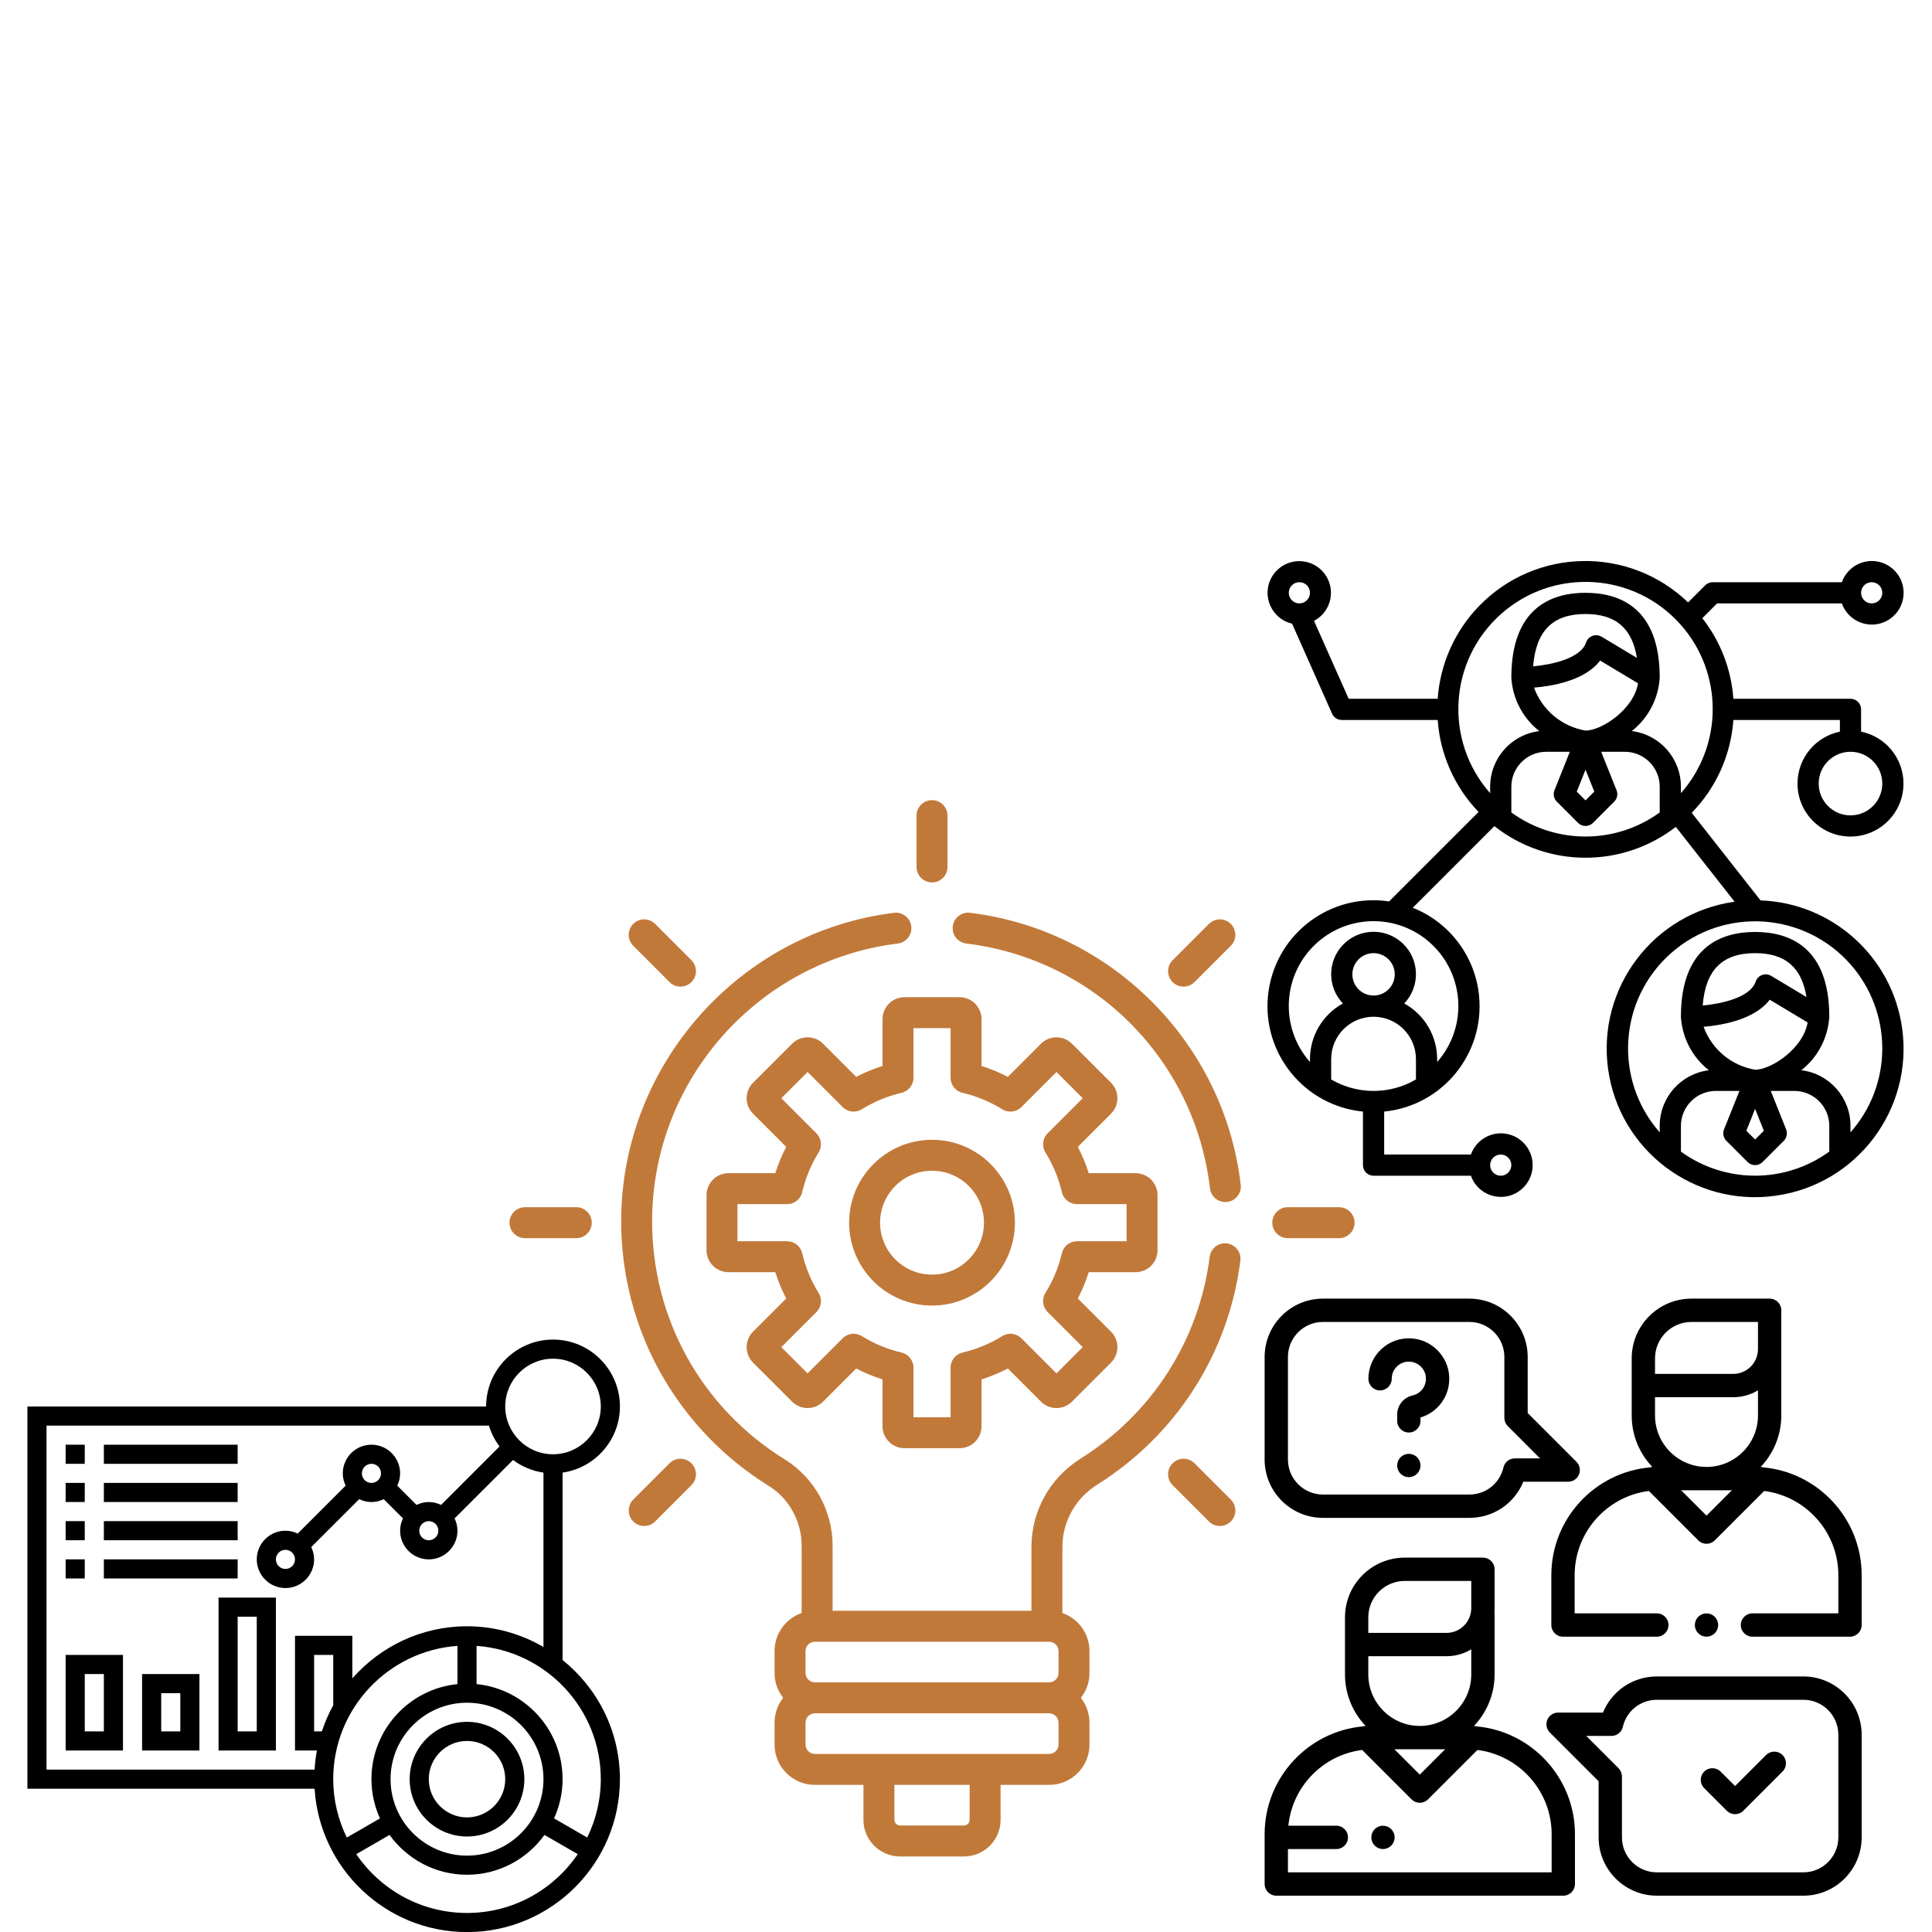 <?xml version="1.0" encoding="UTF-8" standalone="no"?>
<!-- Generator: Adobe Illustrator 19.0.0, SVG Export Plug-In . SVG Version: 6.00 Build 0)  -->

<svg
   xmlns:dc="http://purl.org/dc/elements/1.1/"
   xmlns:cc="http://creativecommons.org/ns#"
   xmlns:rdf="http://www.w3.org/1999/02/22-rdf-syntax-ns#"
   xmlns:svg="http://www.w3.org/2000/svg"
   xmlns="http://www.w3.org/2000/svg"
   xmlns:sodipodi="http://sodipodi.sourceforge.net/DTD/sodipodi-0.dtd"
   xmlns:inkscape="http://www.inkscape.org/namespaces/inkscape"
   version="1.1"
   id="Capa_1"
   x="0px"
   y="0px"
   viewBox="0 0 280 280"
   xml:space="preserve"
   sodipodi:docname="business.svg"
   width="280"
   height="280"
   inkscape:version="0.92.4 (fd57863, 2020-04-02)"><defs
   id="defs101" /><sodipodi:namedview
   pagecolor="#ffffff"
   bordercolor="#666666"
   borderopacity="1"
   objecttolerance="10"
   gridtolerance="10"
   guidetolerance="10"
   inkscape:pageopacity="0"
   inkscape:pageshadow="2"
   inkscape:window-width="1853"
   inkscape:window-height="1025"
   id="namedview99"
   showgrid="false"
   fit-margin-top="0"
   fit-margin-left="0"
   fit-margin-right="0"
   fit-margin-bottom="0"
   inkscape:zoom="1.3037256"
   inkscape:cx="182.92531"
   inkscape:cy="135.22971"
   inkscape:window-x="67"
   inkscape:window-y="27"
   inkscape:window-maximized="1"
   inkscape:current-layer="Capa_1" />
<g
   id="g6"
   fill="#c1793a"
   transform="matrix(0.299,0,0,0.299,58.532,115.963)">
	<g
   id="g4">
		<path
   d="m 354.675,180.814 h -22.714 c -1.387,-4.402 -3.151,-8.664 -5.28,-12.753 L 342.741,152 c 2.007,-2.007 3.112,-4.676 3.112,-7.515 0,-2.84 -1.105,-5.509 -3.112,-7.516 L 323.84,118.067 c -4.144,-4.141 -10.886,-4.143 -15.031,0.001 l -16.061,16.061 c -4.089,-2.129 -8.352,-3.894 -12.753,-5.28 v -22.715 c -10e-4,-5.86 -4.769,-10.629 -10.63,-10.629 h -26.731 c -5.86,0 -10.628,4.768 -10.628,10.629 v 22.715 c -4.402,1.387 -8.664,3.151 -12.754,5.28 L 203.19,118.067 c -4.144,-4.142 -10.886,-4.141 -15.03,0.001 l -18.9,18.9 c -2.008,2.007 -3.114,4.676 -3.114,7.516 0,2.839 1.106,5.508 3.113,7.515 l 16.061,16.061 c -2.129,4.089 -3.894,8.352 -5.28,12.753 h -22.715 c -5.86,0 -10.628,4.768 -10.628,10.629 v 26.731 c 0,5.86 4.768,10.628 10.628,10.628 h 22.715 c 1.387,4.401 3.151,8.665 5.28,12.753 l -16.061,16.061 c -4.144,4.144 -4.144,10.887 0,15.031 l 18.901,18.901 c 4.144,4.145 10.888,4.144 15.031,0 l 16.061,-16.061 c 4.089,2.129 8.353,3.894 12.754,5.28 v 22.715 c 0,5.86 4.768,10.628 10.628,10.628 h 26.731 c 5.86,0 10.629,-4.768 10.629,-10.628 v -22.715 c 4.4,-1.386 8.664,-3.151 12.753,-5.28 l 16.061,16.061 c 4.145,4.145 10.888,4.144 15.032,0 l 18.9,-18.901 c 2.007,-2.007 3.112,-4.676 3.112,-7.515 0,-2.839 -1.105,-5.508 -3.112,-7.516 l -16.061,-16.061 c 2.129,-4.089 3.894,-8.352 5.28,-12.753 h 22.715 c 5.86,0 10.629,-4.768 10.629,-10.628 v -26.731 c 10e-4,-5.86 -4.768,-10.628 -10.628,-10.628 z m -4.37,32.987 h -24.059 c -3.484,0 -6.509,2.399 -7.303,5.792 -1.599,6.835 -4.283,13.318 -7.978,19.267 -1.839,2.96 -1.396,6.796 1.067,9.261 l 17.011,17.011 -12.718,12.718 -17.011,-17.011 c -2.464,-2.464 -6.3,-2.908 -9.262,-1.068 -5.95,3.695 -12.433,6.379 -19.266,7.979 -3.393,0.793 -5.792,3.818 -5.792,7.303 v 24.06 h -17.985 v -24.06 c 0,-3.484 -2.399,-6.509 -5.792,-7.303 -6.833,-1.598 -13.316,-4.282 -19.267,-7.979 -2.959,-1.836 -6.796,-1.396 -9.261,1.068 l -17.011,17.011 -12.718,-12.718 17.011,-17.011 c 2.464,-2.464 2.906,-6.3 1.068,-9.261 -3.695,-5.95 -6.379,-12.433 -7.978,-19.267 -0.793,-3.393 -3.819,-5.792 -7.303,-5.792 h -24.059 v -17.985 h 24.059 c 3.484,0 6.509,-2.399 7.303,-5.792 1.599,-6.834 4.283,-13.317 7.978,-19.267 1.838,-2.96 1.396,-6.796 -1.068,-9.261 l -17.011,-17.011 12.718,-12.718 17.011,17.011 c 2.462,2.464 6.3,2.907 9.261,1.068 5.949,-3.695 12.432,-6.379 19.267,-7.978 3.393,-0.793 5.792,-3.818 5.792,-7.303 v -24.06 h 17.985 v 24.06 c 0,3.484 2.399,6.509 5.792,7.303 6.834,1.599 13.316,4.283 19.267,7.978 2.958,1.837 6.796,1.394 9.261,-1.068 l 17.011,-17.011 12.718,12.718 -17.011,17.011 c -2.464,2.464 -2.906,6.3 -1.067,9.261 3.694,5.948 6.378,12.431 7.978,19.267 0.794,3.393 3.818,5.792 7.303,5.792 h 24.059 z"
   id="path2"
   inkscape:connector-curvature="0" />
	</g>
</g>
<g
   id="g12"
   fill="#c1793a"
   transform="matrix(0.299,0,0,0.299,58.532,115.963)">
	<g
   id="g10">
		<path
   d="m 256,164.628 c -22.156,0 -40.18,18.025 -40.18,40.18 0,22.155 18.025,40.18 40.18,40.18 22.155,0 40.18,-18.025 40.18,-40.18 0,-22.155 -18.024,-40.18 -40.18,-40.18 z m 0,65.36 c -13.884,0 -25.18,-11.296 -25.18,-25.18 0,-13.884 11.296,-25.18 25.18,-25.18 13.884,0 25.18,11.296 25.18,25.18 0,13.884 -11.296,25.18 -25.18,25.18 z"
   id="path8"
   inkscape:connector-curvature="0" />
	</g>
</g>
<g
   id="g18"
   fill="#c1793a"
   transform="matrix(0.299,0,0,0.299,58.532,115.963)">
	<g
   id="g16">
		<path
   d="M 83.574,197.308 H 58.692 c -4.142,0 -7.5,3.358 -7.5,7.5 0,4.142 3.358,7.5 7.5,7.5 h 24.882 c 4.142,0 7.5,-3.358 7.5,-7.5 0,-4.142 -3.358,-7.5 -7.5,-7.5 z"
   id="path14"
   inkscape:connector-curvature="0" />
	</g>
</g>
<g
   id="g24"
   fill="#c1793a"
   transform="matrix(0.299,0,0,0.299,58.532,115.963)">
	<g
   id="g22">
		<path
   d="m 453.309,197.308 h -24.882 c -4.143,0 -7.5,3.358 -7.5,7.5 0,4.142 3.357,7.5 7.5,7.5 h 24.882 c 4.143,0 7.5,-3.358 7.5,-7.5 0,-4.142 -3.358,-7.5 -7.5,-7.5 z"
   id="path20"
   inkscape:connector-curvature="0" />
	</g>
</g>
<g
   id="g30"
   fill="#c1793a"
   transform="matrix(0.299,0,0,0.299,58.532,115.963)">
	<g
   id="g28">
		<path
   d="m 139.379,321.429 c -2.928,-2.929 -7.677,-2.929 -10.607,0 l -17.594,17.594 c -2.929,2.929 -2.929,7.678 0,10.607 2.929,2.929 7.678,2.929 10.607,0 l 17.594,-17.594 c 2.929,-2.929 2.929,-7.678 0,-10.607 z"
   id="path26"
   inkscape:connector-curvature="0" />
	</g>
</g>
<g
   id="g36"
   fill="#c1793a"
   transform="matrix(0.299,0,0,0.299,58.532,115.963)">
	<g
   id="g34">
		<path
   d="m 400.822,59.988 c -2.93,-2.929 -7.678,-2.929 -10.608,0 L 372.62,77.582 c -2.929,2.929 -2.929,7.678 0,10.607 2.93,2.929 7.678,2.928 10.608,0 l 17.594,-17.594 c 2.929,-2.93 2.929,-7.679 0,-10.607 z"
   id="path32"
   inkscape:connector-curvature="0" />
	</g>
</g>
<g
   id="g42"
   fill="#c1793a"
   transform="matrix(0.299,0,0,0.299,58.532,115.963)">
	<g
   id="g40">
		<path
   d="m 256.001,0 c -4.143,0 -7.5,3.358 -7.5,7.5 v 24.882 c 0,4.142 3.357,7.5 7.5,7.5 4.143,0 7.5,-3.358 7.5,-7.5 V 7.5 c 0,-4.142 -3.357,-7.5 -7.5,-7.5 z"
   id="path38"
   inkscape:connector-curvature="0" />
	</g>
</g>
<g
   id="g48"
   fill="#c1793a"
   transform="matrix(0.299,0,0,0.299,58.532,115.963)">
	<g
   id="g46">
		<path
   d="m 400.822,339.023 -17.594,-17.594 c -2.93,-2.929 -7.678,-2.929 -10.608,0 -2.929,2.929 -2.929,7.679 0,10.607 l 17.594,17.594 c 2.93,2.929 7.678,2.929 10.608,0 2.929,-2.929 2.929,-7.678 0,-10.607 z"
   id="path44"
   inkscape:connector-curvature="0" />
	</g>
</g>
<g
   id="g54"
   fill="#c1793a"
   transform="matrix(0.299,0,0,0.299,58.532,115.963)">
	<g
   id="g52">
		<path
   d="M 139.379,77.582 121.785,59.988 c -2.929,-2.929 -7.678,-2.929 -10.607,0 -2.929,2.929 -2.929,7.678 0,10.607 l 17.594,17.594 c 2.929,2.929 7.678,2.929 10.607,0 2.929,-2.93 2.929,-7.679 0,-10.607 z"
   id="path50"
   inkscape:connector-curvature="0" />
	</g>
</g>
<g
   id="g60"
   fill="#c1793a"
   transform="matrix(0.299,0,0,0.299,58.532,115.963)">
	<g
   id="g58">
		<path
   d="M 405.629,186.435 C 397.558,117.56 342.961,62.958 274.409,54.602 c -4.105,-0.505 -7.852,2.426 -8.354,6.537 -0.501,4.112 2.426,7.852 6.538,8.354 62.257,7.588 110.837,56.395 118.136,118.688 0.447,3.817 3.688,6.627 7.439,6.627 0.292,0 0.586,-0.017 0.883,-0.051 4.116,-0.481 7.06,-4.207 6.578,-8.322 z"
   id="path56"
   inkscape:connector-curvature="0" />
	</g>
</g>
<g
   id="g66"
   fill="#c1793a"
   transform="matrix(0.299,0,0,0.299,58.532,115.963)">
	<g
   id="g64">
		<path
   d="m 398.963,214.868 c -4.116,-0.524 -7.863,2.389 -8.383,6.499 -5.113,40.388 -27.909,76.025 -62.543,97.77 -14.931,9.375 -23.844,25.419 -23.844,42.917 v 30.867 H 207.81 v -31.55 c 0,-16.944 -8.855,-32.952 -23.108,-41.775 -40.306,-24.95 -64.37,-68.107 -64.371,-115.446 0,-68.352 51.198,-126.238 119.091,-134.648 4.111,-0.509 7.03,-4.255 6.521,-8.366 -0.509,-4.11 -4.253,-7.037 -8.366,-6.521 -75.015,9.293 -132.25,73.803 -132.249,149.535 0,26.133 6.797,51.881 19.658,74.461 12.467,21.89 30.386,40.472 51.818,53.739 9.871,6.11 16.002,17.23 16.002,29.02 v 32.643 c -7.626,2.65 -13.125,9.892 -13.125,18.409 v 10.692 c 0,4.527 1.564,8.688 4.161,12.001 -2.598,3.313 -4.161,7.473 -4.161,12.001 v 10.691 c 0,10.753 8.749,19.501 19.501,19.501 h 23.58 v 16.955 c 0,9.781 7.957,17.738 17.737,17.738 h 30.997 c 9.781,0 17.737,-7.957 17.737,-17.738 v -16.955 h 23.58 c 10.753,0 19.501,-8.749 19.501,-19.501 v -10.691 c 0,-4.527 -1.564,-8.688 -4.162,-12.001 2.598,-3.313 4.162,-7.473 4.162,-12.001 v -10.692 c 0,-8.518 -5.498,-15.759 -13.125,-18.409 v -31.96 c 0,-12.305 6.287,-23.599 16.82,-30.212 38.454,-24.144 63.768,-63.724 69.447,-108.59 0.525,-4.11 -2.384,-7.863 -6.493,-8.383 z M 274.235,494.262 c 0,1.483 -1.253,2.737 -2.736,2.737 h -30.997 c -1.483,0 -2.736,-1.253 -2.736,-2.737 v -16.955 h 36.469 z m 43.082,-36.456 c 0,2.439 -2.061,4.5 -4.5,4.5 -13.24,0 -101.138,0 -113.632,0 -2.439,0 -4.5,-2.061 -4.5,-4.5 v -10.691 c 0,-2.439 2.061,-4.5 4.5,-4.5 h 113.632 c 2.439,0 4.5,2.061 4.5,4.5 z m 0,-34.693 c 0,2.439 -2.061,4.5 -4.5,4.5 H 199.185 c -2.439,0 -4.5,-2.061 -4.5,-4.5 v -10.692 c 0,-2.439 2.061,-4.5 4.5,-4.5 h 113.632 c 2.439,0 4.5,2.061 4.5,4.5 z"
   id="path62"
   inkscape:connector-curvature="0" />
	</g>
</g>
<g
   id="g68"
   transform="translate(-251.153,361.481)">
</g>
<g
   id="g70"
   transform="translate(-251.153,361.481)">
</g>
<g
   id="g72"
   transform="translate(-251.153,361.481)">
</g>
<g
   id="g74"
   transform="translate(-251.153,361.481)">
</g>
<g
   id="g76"
   transform="translate(-251.153,361.481)">
</g>
<g
   id="g78"
   transform="translate(-251.153,361.481)">
</g>
<g
   id="g80"
   transform="translate(-251.153,361.481)">
</g>
<g
   id="g82"
   transform="translate(-251.153,361.481)">
</g>
<g
   id="g84"
   transform="translate(-251.153,361.481)">
</g>
<g
   id="g86"
   transform="translate(-251.153,361.481)">
</g>
<g
   id="g88"
   transform="translate(-251.153,361.481)">
</g>
<g
   id="g90"
   transform="translate(-251.153,361.481)">
</g>
<g
   id="g92"
   transform="translate(-251.153,361.481)">
</g>
<g
   id="g94"
   transform="translate(-251.153,361.481)">
</g>
<g
   id="g96"
   transform="translate(-251.153,361.481)">
</g>
<g
   id="g936"
   transform="matrix(1.385,0,0,1.385,2.588,192.757)"><path
     id="path910"
     d="M 57,34.53 V 14.92 C 60.387,14.432 63,11.519 63,8 63,4.141 59.86,1 56,1 52.14,1 49,4.141 49,8 H 1 v 40 h 30.051 c 0.52,8.356 7.465,15 15.949,15 8.822,0 16,-7.178 16,-16 0,-5.039 -2.347,-9.535 -6,-12.47 z M 56,3 c 2.757,0 5,2.243 5,5 0,2.757 -2.243,5 -5,5 -2.757,0 -5,-2.243 -5,-5 0,-2.757 2.243,-5 5,-5 z M 3,10 h 46.295 c 0.239,0.798 0.619,1.533 1.107,2.185 l -6.116,6.116 C 43.894,18.113 43.462,18 43,18 c -0.462,0 -0.894,0.113 -1.285,0.301 L 39.7,16.286 C 39.887,15.894 40,15.462 40,15 c 0,-1.654 -1.346,-3 -3,-3 -1.654,0 -3,1.346 -3,3 0,0.462 0.113,0.894 0.301,1.285 L 29.286,21.3 C 28.894,21.113 28.462,21 28,21 c -1.654,0 -3,1.346 -3,3 0,1.654 1.346,3 3,3 1.654,0 3,-1.346 3,-3 0,-0.462 -0.113,-0.894 -0.301,-1.285 L 35.714,17.7 c 0.392,0.187 0.824,0.3 1.286,0.3 0.462,0 0.894,-0.113 1.285,-0.301 L 40.3,19.714 C 40.113,20.106 40,20.538 40,21 c 0,1.654 1.346,3 3,3 1.654,0 3,-1.346 3,-3 0,-0.462 -0.113,-0.894 -0.301,-1.285 l 6.117,-6.116 c 0.915,0.686 2.001,1.151 3.184,1.322 V 33.166 C 52.643,31.797 49.916,31 47,31 42.22,31 37.934,33.118 35,36.453 V 32 h -6 v 12 h 2.292 c -0.124,0.653 -0.199,1.322 -0.241,2 H 3 Z m 40,10 c 0.551,0 1,0.448 1,1 0,0.552 -0.449,1 -1,1 -0.551,0 -1,-0.448 -1,-1 0,-0.552 0.449,-1 1,-1 z m -7,-5 c 0,-0.552 0.449,-1 1,-1 0.551,0 1,0.448 1,1 0,0.552 -0.449,1 -1,1 -0.551,0 -1,-0.448 -1,-1 z m -7,9 c 0,0.552 -0.449,1 -1,1 -0.551,0 -1,-0.448 -1,-1 0,-0.552 0.449,-1 1,-1 0.551,0 1,0.448 1,1 z m 18,31 c -4.411,0 -8,-3.589 -8,-8 0,-4.411 3.589,-8 8,-8 4.411,0 8,3.589 8,8 0,4.411 -3.589,8 -8,8 z M 33,39.271 C 32.521,40.135 32.125,41.048 31.811,42 H 31 v -8 h 2 z m 13,-6.22 v 4 c -5.046,0.504 -9,4.773 -9,9.949 0,1.463 0.324,2.85 0.891,4.104 l -3.469,2.003 C 33.52,51.259 33,49.191 33,47 33,39.618 38.747,33.567 46,33.051 Z M 47,61 c -4.814,0 -9.068,-2.443 -11.588,-6.155 l 3.483,-2.011 C 40.713,55.352 43.664,57 47,57 c 3.336,0 6.287,-1.648 8.105,-4.166 l 3.483,2.011 C 56.068,58.557 51.814,61 47,61 Z M 59.578,53.107 56.109,51.104 C 56.676,49.85 57,48.463 57,47 57,41.824 53.046,37.554 48,37.051 v -4 c 7.253,0.516 13,6.567 13,13.949 0,2.191 -0.52,4.259 -1.422,6.107 z"
     inkscape:connector-curvature="0" /><path
     id="path912"
     d="m 47,41 c -3.309,0 -6,2.691 -6,6 0,3.309 2.691,6 6,6 3.309,0 6,-2.691 6,-6 0,-3.309 -2.691,-6 -6,-6 z m 0,10 c -2.206,0 -4,-1.794 -4,-4 0,-2.206 1.794,-4 4,-4 2.206,0 4,1.794 4,4 0,2.206 -1.794,4 -4,4 z"
     inkscape:connector-curvature="0" /><path
     id="path914"
     d="m 5,12 h 2 v 2 H 5 Z"
     inkscape:connector-curvature="0" /><path
     id="path916"
     d="m 9,12 h 14 v 2 H 9 Z"
     inkscape:connector-curvature="0" /><path
     id="path918"
     d="m 5,16 h 2 v 2 H 5 Z"
     inkscape:connector-curvature="0" /><path
     id="path920"
     d="m 9,16 h 14 v 2 H 9 Z"
     inkscape:connector-curvature="0" /><path
     id="path922"
     d="m 5,20 h 2 v 2 H 5 Z"
     inkscape:connector-curvature="0" /><path
     id="path924"
     d="m 9,20 h 14 v 2 H 9 Z"
     inkscape:connector-curvature="0" /><path
     id="path926"
     d="m 5,24 h 2 v 2 H 5 Z"
     inkscape:connector-curvature="0" /><path
     id="path928"
     d="m 9,24 h 14 v 2 H 9 Z"
     inkscape:connector-curvature="0" /><path
     id="path930"
     d="m 5,44 h 6 V 34 H 5 Z m 2,-8 h 2 v 6 H 7 Z"
     inkscape:connector-curvature="0" /><path
     id="path932"
     d="m 13,44 h 6 v -8 h -6 z m 2,-6 h 2 v 4 h -2 z"
     inkscape:connector-curvature="0" /><path
     id="path934"
     d="m 21,44 h 6 V 28 h -6 z m 2,-14 h 2 v 12 h -2 z"
     inkscape:connector-curvature="0" /></g><g
   id="g1092"
   transform="matrix(0.169,0,0,0.169,183.279,188.208)"><g
     id="g963">
	<g
   id="g961">
		<path
   id="path959"
   d="m 181.72,366.814 c -0.723,-0.206 -1.463,-0.322 -2.208,-0.362 10.954,-11.513 17.7,-27.066 17.7,-44.174 v -52.611 c 0,-0.481 -0.046,-0.95 -0.111,-1.412 0.066,-0.95 0.111,-1.906 0.111,-2.872 v -33.286 c 0,-5.523 -4.477,-10 -10,-10 h -67.073 c -28.245,0 -51.223,22.979 -51.223,51.223 v 48.958 c 0,17.108 6.745,32.661 17.7,44.174 -0.744,0.04 -1.484,0.156 -2.206,0.362 C 37.153,371.093 0,410.924 0,459.276 V 502 c 0,5.523 4.477,10 10,10 h 246.127 c 5.523,0 10,-4.477 10,-10 v -42.724 c 0,-48.351 -37.151,-88.182 -84.407,-92.462 z M 88.916,286.001 v -12.682 c 0,-17.216 14.007,-31.223 31.223,-31.223 h 57.073 v 23.286 c 0,11.723 -9.537,21.26 -21.26,21.26 H 88.916 Z m 0,20.641 h 67.036 c 7.772,0 15.047,-2.162 21.26,-5.914 v 21.549 c 0,24.343 -19.805,44.148 -44.148,44.148 -24.343,0 -44.148,-19.805 -44.148,-44.148 z m 65.913,79.784 -21.765,21.766 -21.765,-21.766 z M 246.128,492 v 0 H 20 v -20 h 41.5 c 5.523,0 10,-4.477 10,-10 0,-5.523 -4.477,-10 -10,-10 H 20.365 c 3.359,-33.716 29.806,-60.717 63.255,-64.969 l 42.373,42.373 c 1.875,1.875 4.419,2.929 7.071,2.929 2.652,0 5.196,-1.054 7.071,-2.929 l 42.373,-42.373 c 35.824,4.553 63.62,35.204 63.62,72.245 z"
   inkscape:connector-curvature="0" />
	</g>
</g><g
     id="g969">
	<g
   id="g967">
		<path
   id="path965"
   d="m 427.595,144.718 c -0.723,-0.206 -1.464,-0.322 -2.21,-0.362 10.954,-11.513 17.699,-27.066 17.699,-44.174 V 47.57 c 0,-0.481 -0.046,-0.95 -0.111,-1.412 0.066,-0.95 0.111,-1.906 0.111,-2.872 V 10 c 0,-5.523 -4.477,-10 -10,-10 h -67.073 c -28.245,0 -51.223,22.979 -51.223,51.223 v 48.958 c 0,17.108 6.745,32.661 17.699,44.174 -0.745,0.04 -1.487,0.156 -2.21,0.362 -47.255,4.281 -84.405,44.112 -84.405,92.462 v 42.723 c 0,5.523 4.477,10 10,10 h 80.46 c 5.523,0 10,-4.477 10,-10 0,-5.523 -4.477,-10 -10,-10 h -70.46 V 237.18 c 0,-37.041 27.795,-67.692 63.619,-72.245 l 42.373,42.373 c 1.953,1.953 4.512,2.929 7.071,2.929 2.559,0 5.119,-0.976 7.071,-2.929 l 42.373,-42.373 C 464.205,169.489 492,200.139 492,237.18 v 32.723 h -73.667 c -5.523,0 -10,4.477 -10,10 0,5.523 4.477,10 10,10 H 502 c 5.523,0 10,-4.477 10,-10 V 237.18 c 0,-48.35 -37.151,-88.181 -84.405,-92.462 z m -48.658,41.377 -21.765,-21.765 h 43.53 z m 44.148,-85.914 c 0,24.343 -19.805,44.148 -44.148,44.148 -24.343,0 -44.148,-19.804 -44.148,-44.147 V 84.546 h 67.036 c 7.772,0 15.047,-2.163 21.26,-5.914 z m 0,-56.895 c 0,11.723 -9.537,21.26 -21.26,21.26 H 334.789 V 63.905 51.223 C 334.789,34.007 348.796,20 366.012,20 h 57.073 z"
   inkscape:connector-curvature="0" />
	</g>
</g><g
     id="g975">
	<g
   id="g973">
		<path
   id="path971"
   d="m 386.01,272.83 c -1.86,-1.86 -4.44,-2.93 -7.07,-2.93 -2.64,0 -5.21,1.07 -7.07,2.93 -1.87,1.86 -2.93,4.44 -2.93,7.07 0,2.64 1.06,5.21 2.93,7.07 1.86,1.87 4.43,2.93 7.07,2.93 2.63,0 5.21,-1.06 7.07,-2.93 1.86,-1.86 2.93,-4.43 2.93,-7.07 0,-2.63 -1.07,-5.21 -2.93,-7.07 z"
   inkscape:connector-curvature="0" />
	</g>
</g><g
     id="g981">
	<g
   id="g979">
		<path
   id="path977"
   d="M 267.405,139.929 225.584,98.108 V 50 c 0,-27.57 -22.43,-50 -50,-50 H 50 C 22.43,0 0,22.43 0,50 v 88 c 0,27.57 22.43,50 50,50 h 125.583 c 20.674,0 38.702,-12.407 46.266,-31 h 38.484 c 4.044,0 7.691,-2.437 9.239,-6.173 1.548,-3.736 0.692,-8.038 -2.167,-10.898 z M 214.554,137 c -4.659,0 -8.701,3.217 -9.746,7.758 C 201.66,158.442 189.643,168 175.583,168 H 50 C 33.458,168 20,154.542 20,138 V 50 C 20,33.458 33.458,20 50,20 h 125.583 c 16.542,0 30,13.458 30,30 v 52.25 c 0,2.652 1.054,5.196 2.929,7.071 L 236.191,137 Z"
   inkscape:connector-curvature="0" />
	</g>
</g><g
     id="g987">
	<g
   id="g985">
		<path
   id="path983"
   d="M 462,324 H 336.417 c -20.674,0 -38.702,12.407 -46.266,31 h -38.484 c -4.044,0 -7.691,2.437 -9.239,6.173 -1.548,3.736 -0.692,8.038 2.167,10.898 l 41.821,41.821 V 462 c 0,27.57 22.43,50 50,50 H 462 c 27.57,0 50,-22.43 50,-50 v -88 c 0,-27.57 -22.43,-50 -50,-50 z m 30,138 c 0,16.542 -13.458,30 -30,30 H 336.417 c -16.542,0 -30,-13.458 -30,-30 v -52.25 c 0,-2.652 -1.054,-5.196 -2.929,-7.071 L 275.809,375 h 21.637 c 4.659,0 8.701,-3.217 9.746,-7.758 C 310.34,353.558 322.357,344 336.417,344 H 462 c 16.542,0 30,13.458 30,30 z"
   inkscape:connector-curvature="0" />
	</g>
</g><g
     id="g993">
	<g
   id="g991">
		<path
   id="path989"
   d="m 444.156,391.392 c -3.904,-3.905 -10.236,-3.905 -14.141,0 l -26.583,26.583 -12.361,-12.361 c -3.905,-3.905 -10.237,-3.905 -14.143,0 -3.905,3.905 -3.905,10.237 0,14.143 l 19.432,19.432 c 1.953,1.953 4.512,2.929 7.071,2.929 2.559,0 5.119,-0.976 7.071,-2.929 l 33.654,-33.654 c 3.905,-3.905 3.905,-10.237 0,-14.143 z"
   inkscape:connector-curvature="0" />
	</g>
</g><g
     id="g999">
	<g
   id="g997">
		<path
   id="path995"
   d="m 158.253,66.268 c -1.182,-17.147 -15.004,-30.969 -32.151,-32.151 -9.723,-0.669 -18.991,2.611 -26.091,9.239 -7.001,6.535 -11.017,15.775 -11.017,25.349 0.001,5.524 4.478,10.001 10.001,10.001 5.523,0 10,-4.477 10,-10 0,-4.111 1.656,-7.921 4.664,-10.729 3.003,-2.804 6.938,-4.196 11.069,-3.906 7.239,0.499 13.074,6.334 13.573,13.573 0.505,7.319 -4.293,13.787 -11.408,15.379 -7.788,1.742 -13.227,8.513 -13.227,16.465 v 5.335 c 0,5.523 4.477,10 10,10 5.523,0 10,-4.477 10,-10 v -2.91 c 15.494,-4.622 25.719,-19.229 24.587,-35.645 z"
   inkscape:connector-curvature="0" />
	</g>
</g><g
     id="g1005">
	<g
   id="g1003">
		<path
   id="path1001"
   d="m 130.74,136.02 c -1.86,-1.86 -4.44,-2.93 -7.07,-2.93 -2.64,0 -5.21,1.07 -7.07,2.93 -1.87,1.86 -2.93,4.44 -2.93,7.07 0,2.63 1.06,5.21 2.93,7.07 1.86,1.86 4.43,2.93 7.07,2.93 2.63,0 5.21,-1.07 7.07,-2.93 1.86,-1.86 2.93,-4.44 2.93,-7.07 0,-2.63 -1.07,-5.21 -2.93,-7.07 z"
   inkscape:connector-curvature="0" />
	</g>
</g><g
     id="g1011">
	<g
   id="g1009">
		<path
   id="path1007"
   d="m 108.57,454.93 c -1.86,-1.86 -4.44,-2.93 -7.07,-2.93 -2.63,0 -5.21,1.07 -7.07,2.93 -1.86,1.86 -2.93,4.44 -2.93,7.07 0,2.63 1.07,5.21 2.93,7.07 1.86,1.86 4.44,2.93 7.07,2.93 2.63,0 5.21,-1.07 7.07,-2.93 1.86,-1.86 2.93,-4.44 2.93,-7.07 0,-2.63 -1.07,-5.21 -2.93,-7.07 z"
   inkscape:connector-curvature="0" />
	</g>
</g><g
     id="g1013">
</g><g
     id="g1015">
</g><g
     id="g1017">
</g><g
     id="g1019">
</g><g
     id="g1021">
</g><g
     id="g1023">
</g><g
     id="g1025">
</g><g
     id="g1027">
</g><g
     id="g1029">
</g><g
     id="g1031">
</g><g
     id="g1033">
</g><g
     id="g1035">
</g><g
     id="g1037">
</g><g
     id="g1039">
</g><g
     id="g1041">
</g></g><g
   id="g1155"
   transform="matrix(0.192,0,0,0.192,183.689,81.304)"><g
     id="g1098">
	<g
   id="g1096">
		<path
   id="path1094"
   d="m 372.189,256.191 -51.928,-66.104 c 18.439,-18.904 29.574,-43.737 31.424,-70.08 h 80.408 v 8.8 c -18.613,3.825 -31.979,20.198 -32,39.2 0.005,22.091 17.917,39.996 40.008,39.992 22.091,-0.004 39.996,-17.917 39.992,-40.008 -0.004,-19.005 -13.379,-35.383 -32,-39.184 v -16.8 c 0,-4.418 -3.582,-8 -8,-8 h -88.408 c -1.564,-22.165 -9.728,-43.355 -23.44,-60.84 l 11.16,-11.16 h 94.16 c 4.418,12.497 18.131,19.046 30.627,14.627 12.497,-4.418 19.046,-18.131 14.627,-30.627 C 474.4,3.511 460.689,-3.039 448.193,1.379 441.358,3.795 435.982,9.172 433.566,16.006 h -97.472 c -2.122,0 -4.156,0.844 -5.656,2.344 l -12.92,12.92 C 273.06,-11.546 202.31,-10.215 159.493,34.243 141.295,53.139 130.324,77.835 128.502,104.006 h -67.2 L 35.149,45.183 C 46.84,39.03 51.33,24.566 45.178,12.875 39.026,1.184 24.561,-3.305 12.87,2.847 1.18,8.999 -3.31,23.463 2.842,35.154 6.075,41.298 11.819,45.735 18.581,47.31 l 30.2,67.952 c 1.286,2.887 4.152,4.746 7.312,4.744 h 72.408 c 1.842,26.04 12.762,50.608 30.856,69.424 l -67.536,67.536 c -43.669,-6.543 -84.374,23.553 -90.917,67.222 -6.543,43.669 23.553,84.374 67.222,90.917 1.318,0.198 2.641,0.362 3.967,0.493 v 40.408 c 0,4.418 3.582,8 8,8 h 73.472 c 4.418,12.497 18.131,19.046 30.627,14.627 12.496,-4.419 19.046,-18.131 14.627,-30.627 -4.419,-12.496 -18.131,-19.046 -30.627,-14.627 -6.835,2.416 -12.211,7.793 -14.627,14.627 H 88.093 v -32.408 c 43.938,-4.38 76.007,-43.55 71.627,-87.489 -2.964,-29.732 -22.26,-55.331 -50.027,-66.367 l 61.6,-61.6 c 40.116,31.586 96.582,31.813 136.952,0.552 l 44.384,56.496 c -61.285,8.549 -104.036,65.16 -95.487,126.444 8.549,61.285 65.16,104.036 126.444,95.487 61.285,-8.549 104.036,-65.16 95.487,-126.444 -7.508,-53.83 -52.569,-94.507 -106.884,-96.486 z m 91.904,-88.184 c 0,13.255 -10.745,24 -24,24 -13.255,0 -24,-10.745 -24,-24 0,-13.255 10.745,-24 24,-24 13.255,0 24,10.745 24,24 z m -8,-152 c 4.418,0 8,3.582 8,8 0,4.418 -3.582,8 -8,8 -4.418,0 -8,-3.582 -8,-8 0,-4.418 3.582,-8 8,-8 z m -432,16 c -4.418,0 -8,-3.582 -8,-8 0,-4.418 3.582,-8 8,-8 4.418,0 8,3.582 8,8 0,4.418 -3.582,8 -8,8 z m 152,416 c 4.418,0 8,3.582 8,8 0,4.418 -3.582,8 -8,8 -4.418,0 -8,-3.582 -8,-8 0,-4.418 3.582,-8 8,-8 z m -64,-56.656 c -19.771,11.546 -44.229,11.546 -64,0 v -15.344 c 0,-17.673 14.327,-32 32,-32 17.673,0 32,14.327 32,32 z m -48,-79.344 c 0,-8.837 7.163,-16 16,-16 8.837,0 16,7.163 16,16 0,8.837 -7.163,16 -16,16 -8.837,0 -16,-7.164 -16,-16 z m 64,-18.472 c 10.342,11.727 16.034,26.835 16,42.472 -0.003,15.546 -5.694,30.553 -16,42.192 v -2.192 c -0.01,-17.49 -9.533,-33.591 -24.856,-42.024 12.203,-12.784 11.731,-33.04 -1.053,-45.243 -12.784,-12.202 -33.04,-11.731 -45.243,1.053 -11.803,12.365 -11.803,31.824 0,44.189 -15.32,8.435 -24.839,24.535 -24.848,42.024 v 2.192 c -23.379,-26.51 -20.841,-66.953 5.668,-90.332 26.51,-23.379 66.953,-20.841 90.332,5.669 z m 168,-103.736 c -33.397,24.246 -78.603,24.246 -112,0 v -19.392 c 0,-14.58 11.82,-26.4 26.4,-26.4 h 17.76 l -11.608,29.024 c -1.189,2.973 -0.49,6.37 1.776,8.632 l 16,16 c 3.124,3.123 8.188,3.123 11.312,0 l 16,-16 c 2.266,-2.263 2.965,-5.659 1.776,-8.632 l -11.6,-29.024 h 17.784 c 14.58,0 26.4,11.82 26.4,26.4 z M 241.238,59.887 c -0.3,0.5 -0.544,1.03 -0.728,1.583 -4.048,12.136 -25.903,16.736 -39.975,18.072 2.146,-26.81 14.762,-39.536 39.559,-39.536 22.704,0 35.2,10.736 38.776,33.136 l -26.656,-16 c -3.79,-2.272 -8.704,-1.043 -10.976,2.745 z m 9.887,15.272 28.592,17.16 c -3.208,19.584 -27.344,35.688 -39.624,35.688 -17.843,-3.039 -32.686,-15.412 -38.888,-32.416 13.696,-1.128 38.424,-5.28 49.92,-20.432 z m -4.424,98.92 -6.608,6.616 -6.608,-6.616 6.608,-16.536 z m 28.296,-45.704 c 12.48,-9.821 20.159,-24.515 21.096,-40.368 0,-52.896 -30.456,-64 -56,-64 -25.544,0 -56,11.104 -56,64 0.93,15.862 8.61,30.566 21.096,40.392 -21.206,2.613 -37.127,20.641 -37.096,42.008 v 4.864 C 133.024,135.507 136.83,74.842 176.595,39.773 216.36,4.704 277.024,8.51 312.093,48.274 c 32,36.285 32,90.711 0,126.996 v -4.864 c 0.043,-21.375 -15.881,-39.418 -37.096,-42.031 z m 149.096,317.424 c -33.397,24.246 -78.603,24.246 -112,0 v -19.392 c 0,-14.58 11.82,-26.4 26.4,-26.4 h 17.76 l -11.608,29.024 c -1.189,2.973 -0.49,6.369 1.776,8.632 l 16,16 c 3.124,3.123 8.188,3.123 11.312,0 l 16,-16 c 2.266,-2.263 2.965,-5.659 1.776,-8.632 l -11.6,-29.024 h 17.784 c 14.58,0 26.4,11.82 26.4,26.4 z m -44.968,-114.64 v -0.008 l 28.592,17.16 c -3.208,19.592 -27.344,35.696 -39.624,35.696 -17.843,-3.039 -32.686,-15.412 -38.888,-32.416 13.696,-1.128 38.424,-5.281 49.92,-20.432 z m -50.592,4.384 v 0 c 2.144,-26.808 14.76,-39.536 39.56,-39.536 22.704,0 35.2,10.736 38.776,33.136 l -26.656,-16 c -3.789,-2.273 -8.703,-1.044 -10.976,2.745 -0.3,0.5 -0.544,1.03 -0.728,1.583 -4.048,12.136 -25.904,16.736 -39.976,18.072 z m 46.168,94.536 -6.608,6.616 -6.608,-6.616 6.608,-16.536 z m 65.392,1.215 v -4.888 c 0.043,-21.376 -15.881,-39.418 -37.096,-42.032 12.48,-9.821 20.159,-24.515 21.096,-40.368 0,-52.896 -30.456,-64 -56,-64 -25.544,0 -56,11.104 -56,64 0.93,15.862 8.61,30.566 21.096,40.392 -21.206,2.613 -37.127,20.641 -37.096,42.008 v 4.864 c -34.987,-39.795 -31.089,-100.419 8.706,-135.406 39.795,-34.987 100.419,-31.089 135.406,8.706 15.416,17.534 23.909,40.088 23.888,63.435 -0.005,23.32 -8.541,45.831 -24,63.289 z"
   inkscape:connector-curvature="0" />
	</g>
</g><g
     id="g1100">
</g><g
     id="g1102">
</g><g
     id="g1104">
</g><g
     id="g1106">
</g><g
     id="g1108">
</g><g
     id="g1110">
</g><g
     id="g1112">
</g><g
     id="g1114">
</g><g
     id="g1116">
</g><g
     id="g1118">
</g><g
     id="g1120">
</g><g
     id="g1122">
</g><g
     id="g1124">
</g><g
     id="g1126">
</g><g
     id="g1128">
</g></g></svg>
